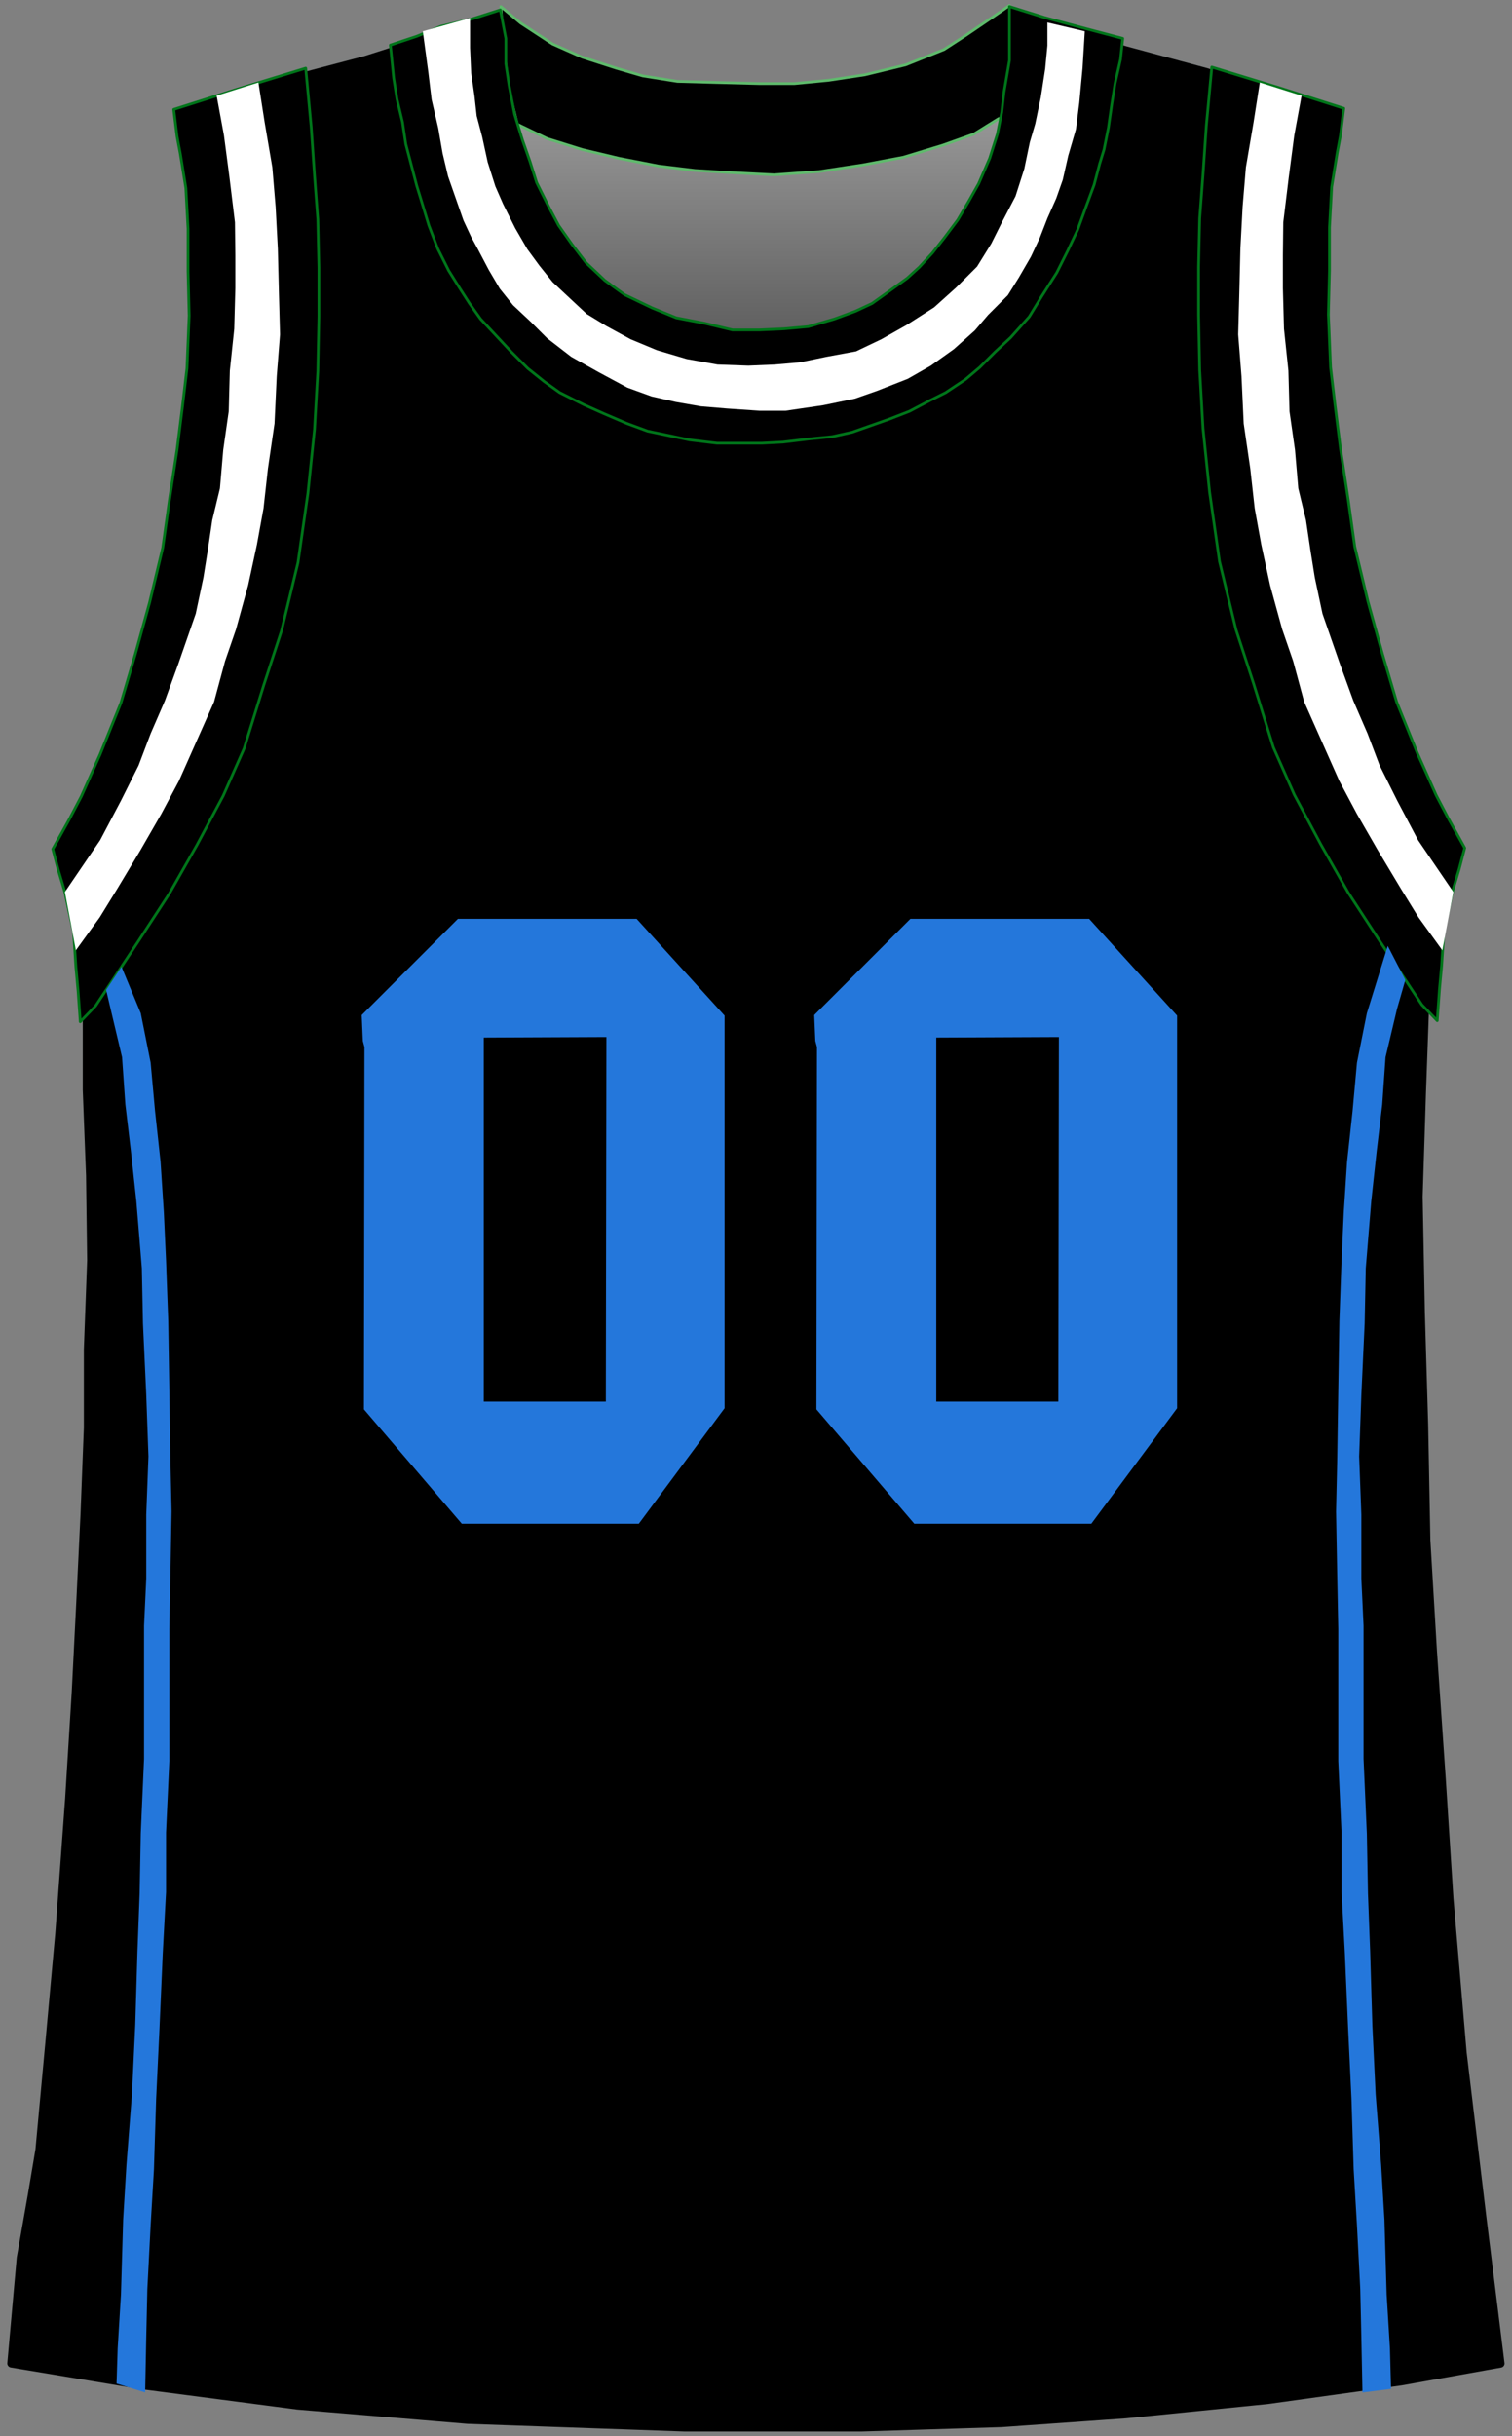 <?xml version="1.0" encoding="UTF-8" standalone="no"?>
<!DOCTYPE svg PUBLIC "-//W3C//DTD SVG 1.1//EN" "http://www.w3.org/Graphics/SVG/1.1/DTD/svg11.dtd">
<svg xmlns:xl="http://www.w3.org/1999/xlink" xmlns:dc="http://purl.org/dc/elements/1.1/" xmlns="http://www.w3.org/2000/svg" version="1.1" viewBox="23 685 275 443" width="275" height="443">
  <rect x="23" y="685" width="275" height="443" fill="#808080" stroke="none"/>
  <defs>
    <linearGradient x1="0" x2="1" id="Gradient" gradientUnits="userSpaceOnUse">
      <stop offset="0" stop-color="#a5a5a5"/>
      <stop offset="1" stop-color="#333"/>
    </linearGradient>
    <linearGradient id="Obj_Gradient" xl:href="#Gradient" gradientTransform="translate(157.45 696) rotate(90) scale(81.8)"/>
  </defs>
  <g id="Orlando" stroke-opacity="1" fill-opacity="1" stroke-dasharray="none" fill="none" stroke="none">
    <title>Orlando</title>
    <g id="Orlando_Layer_1">
      <title>Layer 1</title>
      <g id="Graphic_15">
        <path d="M 108.7 696 L 153.1 703.8 L 179.9 705.2 L 208.7 697.6 L 210.4 760 L 165.4 777.8 L 113.8 769.2 L 115.7 740.8 L 110.7 723.8 L 104.5 712.6 Z" fill="url(#Obj_Gradient)"/>
        <path d="M 108.7 696 L 153.1 703.8 L 179.9 705.2 L 208.7 697.6 L 210.4 760 L 165.4 777.8 L 113.8 769.2 L 115.7 740.8 L 110.7 723.8 L 104.5 712.6 Z" stroke="black" stroke-linecap="round" stroke-linejoin="round" stroke-width="1"/>
      </g>
      <g id="Graphic_14">
        <path d="M 24.914 1115.762 L 47.983 1119.606 C 47.994 1119.608 48.006 1119.61 48.017 1119.611 L 76.977 1123.406 C 76.992 1123.408 77.008 1123.41 77.023 1123.411 L 107.976 1126.007 C 107.992 1126.009 108.008 1126.009 108.024 1126.01 L 147.582 1127.409 C 147.594 1127.409 147.606 1127.409 147.618 1127.409 L 179.584 1127.409 C 179.595 1127.409 179.605 1127.409 179.616 1127.409 L 205.18 1126.61 C 205.193 1126.61 205.207 1126.609 205.22 1126.608 L 227.785 1125.01 C 227.795 1125.01 227.805 1125.009 227.815 1125.008 L 253.581 1122.411 C 253.594 1122.41 253.606 1122.408 253.619 1122.407 L 277.981 1119.012 C 277.994 1119.01 278.006 1119.008 278.019 1119.006 L 296.067 1115.776 C 296.59 1115.683 296.949 1115.196 296.883 1114.669 L 293.6 1088.211 C 293.6 1088.21 293.6 1088.209 293.6 1088.207 L 290.002 1058.226 C 290.001 1058.215 290 1058.204 289.999 1058.192 L 287.601 1030.22 C 287.6 1030.213 287.6 1030.206 287.599 1030.199 L 286.2 1008.412 C 286.2 1008.41 286.2 1008.409 286.2 1008.407 L 284.6 985.214 C 284.6 985.211 284.6 985.208 284.6 985.205 L 283.401 965.029 C 283.4 965.016 283.4 965.003 283.4 964.989 L 283 944.014 C 283 944.011 283 944.008 283 944.004 L 282.4 923.614 C 282.4 923.611 282.4 923.607 282.4 923.604 L 282 902.635 C 282 902.618 282 902.601 282.001 902.584 L 282.6 883.811 C 282.6 883.81 282.6 883.809 282.6 883.807 L 283.397 861.683 C 283.399 861.634 283.404 861.585 283.413 861.537 L 286.229 846.358 C 286.23 846.353 286.231 846.347 286.232 846.342 L 287.324 839.851 C 287.372 839.564 287.294 839.271 287.109 839.048 L 278.965 829.2 C 278.857 829.069 278.784 828.912 278.753 828.745 L 277.231 820.567 C 277.211 820.456 277.172 820.35 277.116 820.253 L 261.541 793.046 C 261.449 792.885 261.403 792.702 261.409 792.517 L 262.599 755.229 C 262.6 755.21 262.6 755.19 262.599 755.171 L 262.201 740.032 C 262.2 740.011 262.2 739.989 262.201 739.968 L 262.597 729.683 C 262.599 729.628 262.606 729.573 262.617 729.518 L 265.216 717.017 C 265.226 716.973 265.232 716.927 265.235 716.881 L 265.952 706.303 C 265.981 705.882 265.741 705.487 265.353 705.319 L 256.281 701.372 C 256.247 701.357 256.213 701.345 256.177 701.334 L 242.647 697.155 C 242.636 697.152 242.625 697.149 242.613 697.145 L 227.843 693.154 C 227.835 693.151 227.826 693.149 227.818 693.146 L 216.443 689.754 C 216.434 689.751 216.426 689.749 216.418 689.747 L 207.952 687.454 C 207.419 687.309 206.87 687.625 206.725 688.158 C 206.712 688.206 206.703 688.255 206.697 688.304 L 206.231 692.345 C 206.231 692.348 206.23 692.352 206.23 692.355 L 205.836 696.098 C 205.832 696.133 205.83 696.168 205.83 696.203 L 205.83 699.464 C 205.83 699.521 205.825 699.579 205.816 699.635 L 205.042 704.085 C 205.034 704.128 205.03 704.172 205.028 704.216 L 204.411 719.725 C 204.404 719.905 204.348 720.08 204.25 720.231 L 198.867 728.497 C 198.822 728.565 198.77 728.628 198.71 728.684 L 190.225 736.577 C 190.208 736.592 190.191 736.607 190.174 736.621 L 182.908 742.512 C 182.836 742.571 182.757 742.618 182.672 742.655 L 174.598 746.115 C 174.467 746.171 174.327 746.199 174.185 746.196 L 163.621 746 C 163.607 746 163.593 746 163.579 746 L 155.138 746.197 C 155.046 746.199 154.955 746.188 154.866 746.166 L 147.276 744.219 C 147.225 744.207 147.174 744.197 147.122 744.193 L 139.073 743.426 C 138.894 743.409 138.723 743.344 138.578 743.238 L 131.515 738.084 C 131.439 738.028 131.371 737.962 131.313 737.888 L 119.872 723.093 C 119.824 723.031 119.784 722.964 119.752 722.893 L 115.316 713.057 C 115.24 712.889 115.212 712.703 115.236 712.52 L 116.413 703.287 C 116.424 703.196 116.424 703.104 116.41 703.013 L 115.041 693.823 C 115.034 693.775 115.03 693.725 115.03 693.676 L 115.03 688.113 C 115.03 687.56 114.583 687.113 114.03 687.113 C 113.929 687.113 113.828 687.128 113.731 687.159 L 108.032 688.95 C 108.031 688.95 108.03 688.95 108.029 688.951 L 99.231 691.75 C 99.231 691.75 99.23 691.75 99.23 691.75 L 89.255 694.942 C 89.239 694.947 89.222 694.952 89.205 694.957 L 78.641 697.747 C 78.634 697.749 78.627 697.751 78.62 697.753 L 68.241 700.747 C 68.234 700.749 68.227 700.751 68.22 700.753 L 62.025 702.689 C 61.897 702.729 61.778 702.795 61.675 702.882 L 56.984 706.873 C 56.743 707.079 56.613 707.387 56.635 707.703 L 56.998 712.969 C 56.999 712.99 57.001 713.01 57.004 713.031 L 57.991 720.535 C 57.997 720.578 58 720.622 58 720.665 L 58 727.743 C 58 727.781 58.002 727.819 58.007 727.857 L 59.391 739.92 C 59.397 739.973 59.399 740.027 59.396 740.081 L 58.804 752.722 C 58.801 752.774 58.803 752.826 58.809 752.878 L 60.569 768.918 C 60.589 769.102 60.558 769.289 60.478 769.456 L 54.878 781.236 C 54.826 781.345 54.795 781.461 54.785 781.581 L 54.015 790.618 C 54.005 790.738 53.973 790.856 53.921 790.965 L 49.65 799.895 C 49.617 799.965 49.592 800.038 49.575 800.114 L 46.036 816.433 C 46.012 816.544 45.97 816.649 45.911 816.745 L 38.14 829.372 C 38.068 829.489 38.021 829.621 38.001 829.758 L 36.608 839.739 C 36.603 839.78 36.6 839.821 36.599 839.861 L 36.401 852.361 C 36.4 852.393 36.401 852.425 36.404 852.457 L 37.797 869.769 C 37.799 869.796 37.8 869.823 37.8 869.849 L 37.8 883.19 C 37.8 883.203 37.8 883.216 37.801 883.229 L 38.4 898.797 C 38.4 898.805 38.4 898.813 38.4 898.822 L 38.6 914.184 C 38.6 914.201 38.6 914.218 38.599 914.234 L 38.001 930.391 C 38 930.403 38 930.415 38 930.428 L 38 944.59 C 38 944.603 38 944.616 37.999 944.629 L 37.4 960.204 C 37.4 960.208 37.4 960.211 37.4 960.214 L 36.6 976.808 C 36.6 976.809 36.6 976.81 36.6 976.811 L 35.8 992.604 C 35.8 992.607 35.8 992.611 35.8 992.615 L 34.6 1012.004 C 34.6 1012.007 34.6 1012.011 34.6 1012.015 L 32.801 1036.601 C 32.8 1036.606 32.8 1036.612 32.799 1036.618 L 31 1056.408 C 31 1056.409 31 1056.41 31 1056.41 L 29.203 1075.772 C 29.201 1075.797 29.198 1075.821 29.194 1075.846 L 27.831 1083.946 C 27.831 1083.949 27.83 1083.951 27.83 1083.954 L 25.807 1095.407 C 25.802 1095.435 25.799 1095.463 25.796 1095.491 L 24.082 1114.686 C 24.036 1115.207 24.398 1115.676 24.914 1115.762 Z" fill="black"/>
        <path d="M 24.914 1115.762 L 47.983 1119.606 C 47.994 1119.608 48.006 1119.61 48.017 1119.611 L 76.977 1123.406 C 76.992 1123.408 77.008 1123.41 77.023 1123.411 L 107.976 1126.007 C 107.992 1126.009 108.008 1126.009 108.024 1126.01 L 147.582 1127.409 C 147.594 1127.409 147.606 1127.409 147.618 1127.409 L 179.584 1127.409 C 179.595 1127.409 179.605 1127.409 179.616 1127.409 L 205.18 1126.61 C 205.193 1126.61 205.207 1126.609 205.22 1126.608 L 227.785 1125.01 C 227.795 1125.01 227.805 1125.009 227.815 1125.008 L 253.581 1122.411 C 253.594 1122.41 253.606 1122.408 253.619 1122.407 L 277.981 1119.012 C 277.994 1119.01 278.006 1119.008 278.019 1119.006 L 296.067 1115.776 C 296.59 1115.683 296.949 1115.196 296.883 1114.669 L 293.6 1088.211 C 293.6 1088.21 293.6 1088.209 293.6 1088.207 L 290.002 1058.226 C 290.001 1058.215 290 1058.204 289.999 1058.192 L 287.601 1030.22 C 287.6 1030.213 287.6 1030.206 287.599 1030.199 L 286.2 1008.412 C 286.2 1008.41 286.2 1008.409 286.2 1008.407 L 284.6 985.214 C 284.6 985.211 284.6 985.208 284.6 985.205 L 283.401 965.029 C 283.4 965.016 283.4 965.003 283.4 964.989 L 283 944.014 C 283 944.011 283 944.008 283 944.004 L 282.4 923.614 C 282.4 923.611 282.4 923.607 282.4 923.604 L 282 902.635 C 282 902.618 282 902.601 282.001 902.584 L 282.6 883.811 C 282.6 883.81 282.6 883.809 282.6 883.807 L 283.397 861.683 C 283.399 861.634 283.404 861.585 283.413 861.537 L 286.229 846.358 C 286.23 846.353 286.231 846.347 286.232 846.342 L 287.324 839.851 C 287.372 839.564 287.294 839.271 287.109 839.048 L 278.965 829.2 C 278.857 829.069 278.784 828.912 278.753 828.745 L 277.231 820.567 C 277.211 820.456 277.172 820.35 277.116 820.253 L 261.541 793.046 C 261.449 792.885 261.403 792.702 261.409 792.517 L 262.599 755.229 C 262.6 755.21 262.6 755.19 262.599 755.171 L 262.201 740.032 C 262.2 740.011 262.2 739.989 262.201 739.968 L 262.597 729.683 C 262.599 729.628 262.606 729.573 262.617 729.518 L 265.216 717.017 C 265.226 716.973 265.232 716.927 265.235 716.881 L 265.952 706.303 C 265.981 705.882 265.741 705.487 265.353 705.319 L 256.281 701.372 C 256.247 701.357 256.213 701.345 256.177 701.334 L 242.647 697.155 C 242.636 697.152 242.625 697.149 242.613 697.145 L 227.843 693.154 C 227.835 693.151 227.826 693.149 227.818 693.146 L 216.443 689.754 C 216.434 689.751 216.426 689.749 216.418 689.747 L 207.952 687.454 C 207.419 687.309 206.87 687.625 206.725 688.158 C 206.712 688.206 206.703 688.255 206.697 688.304 L 206.231 692.345 C 206.231 692.348 206.23 692.352 206.23 692.355 L 205.836 696.098 C 205.832 696.133 205.83 696.168 205.83 696.203 L 205.83 699.464 C 205.83 699.521 205.825 699.579 205.816 699.635 L 205.042 704.085 C 205.034 704.128 205.03 704.172 205.028 704.216 L 204.411 719.725 C 204.404 719.905 204.348 720.08 204.25 720.231 L 198.867 728.497 C 198.822 728.565 198.77 728.628 198.71 728.684 L 190.225 736.577 C 190.208 736.592 190.191 736.607 190.174 736.621 L 182.908 742.512 C 182.836 742.571 182.757 742.618 182.672 742.655 L 174.598 746.115 C 174.467 746.171 174.327 746.199 174.185 746.196 L 163.621 746 C 163.607 746 163.593 746 163.579 746 L 155.138 746.197 C 155.046 746.199 154.955 746.188 154.866 746.166 L 147.276 744.219 C 147.225 744.207 147.174 744.197 147.122 744.193 L 139.073 743.426 C 138.894 743.409 138.723 743.344 138.578 743.238 L 131.515 738.084 C 131.439 738.028 131.371 737.962 131.313 737.888 L 119.872 723.093 C 119.824 723.031 119.784 722.964 119.752 722.893 L 115.316 713.057 C 115.24 712.889 115.212 712.703 115.236 712.52 L 116.413 703.287 C 116.424 703.196 116.424 703.104 116.41 703.013 L 115.041 693.823 C 115.034 693.775 115.03 693.725 115.03 693.676 L 115.03 688.113 C 115.03 687.56 114.583 687.113 114.03 687.113 C 113.929 687.113 113.828 687.128 113.731 687.159 L 108.032 688.95 C 108.031 688.95 108.03 688.95 108.029 688.951 L 99.231 691.75 C 99.231 691.75 99.23 691.75 99.23 691.75 L 89.255 694.942 C 89.239 694.947 89.222 694.952 89.205 694.957 L 78.641 697.747 C 78.634 697.749 78.627 697.751 78.62 697.753 L 68.241 700.747 C 68.234 700.749 68.227 700.751 68.22 700.753 L 62.025 702.689 C 61.897 702.729 61.778 702.795 61.675 702.882 L 56.984 706.873 C 56.743 707.079 56.613 707.387 56.635 707.703 L 56.998 712.969 C 56.999 712.99 57.001 713.01 57.004 713.031 L 57.991 720.535 C 57.997 720.578 58 720.622 58 720.665 L 58 727.743 C 58 727.781 58.002 727.819 58.007 727.857 L 59.391 739.92 C 59.397 739.973 59.399 740.027 59.396 740.081 L 58.804 752.722 C 58.801 752.774 58.803 752.826 58.809 752.878 L 60.569 768.918 C 60.589 769.102 60.558 769.289 60.478 769.456 L 54.878 781.236 C 54.826 781.345 54.795 781.461 54.785 781.581 L 54.015 790.618 C 54.005 790.738 53.973 790.856 53.921 790.965 L 49.65 799.895 C 49.617 799.965 49.592 800.038 49.575 800.114 L 46.036 816.433 C 46.012 816.544 45.97 816.649 45.911 816.745 L 38.14 829.372 C 38.068 829.489 38.021 829.621 38.001 829.758 L 36.608 839.739 C 36.603 839.78 36.6 839.821 36.599 839.861 L 36.401 852.361 C 36.4 852.393 36.401 852.425 36.404 852.457 L 37.797 869.769 C 37.799 869.796 37.8 869.823 37.8 869.849 L 37.8 883.19 C 37.8 883.203 37.8 883.216 37.801 883.229 L 38.4 898.797 C 38.4 898.805 38.4 898.813 38.4 898.822 L 38.6 914.184 C 38.6 914.201 38.6 914.218 38.599 914.234 L 38.001 930.391 C 38 930.403 38 930.415 38 930.428 L 38 944.59 C 38 944.603 38 944.616 37.999 944.629 L 37.4 960.204 C 37.4 960.208 37.4 960.211 37.4 960.214 L 36.6 976.808 C 36.6 976.809 36.6 976.81 36.6 976.811 L 35.8 992.604 C 35.8 992.607 35.8 992.611 35.8 992.615 L 34.6 1012.004 C 34.6 1012.007 34.6 1012.011 34.6 1012.015 L 32.801 1036.601 C 32.8 1036.606 32.8 1036.612 32.799 1036.618 L 31 1056.408 C 31 1056.409 31 1056.41 31 1056.41 L 29.203 1075.772 C 29.201 1075.797 29.198 1075.821 29.194 1075.846 L 27.831 1083.946 C 27.831 1083.949 27.83 1083.951 27.83 1083.954 L 25.807 1095.407 C 25.802 1095.435 25.799 1095.463 25.796 1095.491 L 24.082 1114.686 C 24.036 1115.207 24.398 1115.676 24.914 1115.762 Z" stroke="#7f8080" stroke-linecap="round" stroke-linejoin="round" stroke-width=".5"/>
      </g>
      <g id="Graphic_13">
        <path d="M 114.1 686.2 L 114.3 690 L 114.9 696 L 115.5 701.2 L 116.5 705.2 L 117.1 707.6 L 122.5 710.2 L 128.9 712.2 L 135.6 713.8 L 142.8 715.2 L 149.4 716 L 156 716.4 L 163.8 716.8 L 172 716.2 L 179.9 715 L 187.3 713.6 L 194.5 711.4 L 200.1 709.4 L 204.6 706.6 L 206.8 706 L 207.6 698.4 L 206.7 694.4 L 206.9 689.2 L 206.6 686 L 203.7 688 L 198.7 691.4 L 194.7 694 L 187.7 696.8 L 180.3 698.6 L 173.7 699.6 L 167.5 700.2 L 161.1 700.2 L 153.3 700 L 146.2 699.8 L 139.9 698.8 L 135.1 697.4 L 128.9 695.4 L 123.5 693 L 117.7 689.2 Z" fill="black"/>
        <path d="M 114.1 686.2 L 114.3 690 L 114.9 696 L 115.5 701.2 L 116.5 705.2 L 117.1 707.6 L 122.5 710.2 L 128.9 712.2 L 135.6 713.8 L 142.8 715.2 L 149.4 716 L 156 716.4 L 163.8 716.8 L 172 716.2 L 179.9 715 L 187.3 713.6 L 194.5 711.4 L 200.1 709.4 L 204.6 706.6 L 206.8 706 L 207.6 698.4 L 206.7 694.4 L 206.9 689.2 L 206.6 686 L 203.7 688 L 198.7 691.4 L 194.7 694 L 187.7 696.8 L 180.3 698.6 L 173.7 699.6 L 167.5 700.2 L 161.1 700.2 L 153.3 700 L 146.2 699.8 L 139.9 698.8 L 135.1 697.4 L 128.9 695.4 L 123.5 693 L 117.7 689.2 Z" stroke="#5fba6c" stroke-linecap="round" stroke-linejoin="round" stroke-width=".5"/>
      </g>
      <g id="Graphic_12">
        <path d="M 114.9 691.6 L 115.5 697.8 L 115.7 700.8 L 118.1 702.6 L 123.1 705 L 126.9 706.4 L 131.1 708 L 135.5 709.6 L 140.5 710.8 L 145.9 711.6 L 152.5 712.2 L 158.9 712.4 L 165.9 712.6 L 172.5 712.2 L 180.7 710.8 L 187.7 709.2 L 193.9 707.2 L 199.3 704.8 L 202.7 702.8 L 204.9 701.4 L 205.5 698.6 L 205.9 695.8 L 206.1 691.4 L 204.7 693 L 204.5 693.2 L 200.3 696.2 L 194.9 699 L 187.7 701.6 L 180.181 703.292 L 173.9 704.4 L 167.7 704.8 L 161.1 705.2 L 153.3 705 L 146 704.6 L 139.781 703.413 L 133.7 702 L 128.7 700.2 L 123.7 698 L 119.7 695.6 Z" fill="black"/>
      </g>
      <g id="Graphic_11">
        <path d="M 94 693.2 L 98.8 691.6 L 103.2 689.8 L 109 688.4 L 114 686.8 L 115 692 L 115 696.6 L 115.6 700.6 L 116.6 705.8 L 118 710.4 L 119.4 714.4 L 120.6 718.2 L 122.8 722.6 L 124.6 726 L 127 729.4 L 129.6 732.793 L 133 735.992 L 136.6 738.592 L 141.6 740.992 L 146 742.793 L 151.2 743.793 L 156.2 744.992 L 161.2 744.992 L 165.6 744.793 L 170 744.393 L 174.8 742.992 L 178.6 741.592 L 181.6 740.192 L 184.4 738.192 L 188 735.592 L 190.2 733.592 L 192.6 730.992 L 194.8 728.192 L 197.2 724.992 L 199.2 721.592 L 201 718.393 L 203 713.793 L 204.4 709.393 L 205.2 705.393 L 205.6 701.8 L 206.6 695.992 L 206.6 692.393 L 206.6 688.793 L 206.6 686.192 L 213 688.192 L 220.4 690.192 L 227.2 691.992 L 226.8 695.793 L 225.8 700.192 L 225.2 703.992 L 224.6 708.192 L 223.8 712.192 L 223 714.793 L 222 718.592 L 220.6 722.393 L 219 726.793 L 217.2 730.592 L 215.2 734.592 L 212.4 738.992 L 210.2 742.592 L 206.8 746.393 L 204 748.992 L 201.2 751.793 L 198.6 753.992 L 195 756.393 L 192.2 757.793 L 188.4 759.793 L 184.8 761.192 L 181.4 762.393 L 178 763.592 L 174.4 764.393 L 170.4 764.793 L 165.4 765.393 L 161.6 765.592 L 157 765.592 L 153.4 765.592 L 148.4 764.992 L 144.6 764.192 L 140.8 763.4 L 137 762 L 132.8 760.2 L 129.2 758.592 L 124.8 756.393 L 122 754.393 L 119 751.992 L 116 748.992 L 113.2 745.992 L 110.4 742.992 L 108.4 740.192 L 106.6 737.393 L 104.6 734.192 L 102.6 730.192 L 101 725.992 L 99.6 721.393 L 98.8 718.793 L 97.8 714.992 L 96.8 711.192 L 96.2 707.192 L 95.2 702.992 L 94.6 699.192 Z" fill="black"/>
        <path d="M 94 693.2 L 98.8 691.6 L 103.2 689.8 L 109 688.4 L 114 686.8 L 115 692 L 115 696.6 L 115.6 700.6 L 116.6 705.8 L 118 710.4 L 119.4 714.4 L 120.6 718.2 L 122.8 722.6 L 124.6 726 L 127 729.4 L 129.6 732.793 L 133 735.992 L 136.6 738.592 L 141.6 740.992 L 146 742.793 L 151.2 743.793 L 156.2 744.992 L 161.2 744.992 L 165.6 744.793 L 170 744.393 L 174.8 742.992 L 178.6 741.592 L 181.6 740.192 L 184.4 738.192 L 188 735.592 L 190.2 733.592 L 192.6 730.992 L 194.8 728.192 L 197.2 724.992 L 199.2 721.592 L 201 718.393 L 203 713.793 L 204.4 709.393 L 205.2 705.393 L 205.6 701.8 L 206.6 695.992 L 206.6 692.393 L 206.6 688.793 L 206.6 686.192 L 213 688.192 L 220.4 690.192 L 227.2 691.992 L 226.8 695.793 L 225.8 700.192 L 225.2 703.992 L 224.6 708.192 L 223.8 712.192 L 223 714.793 L 222 718.592 L 220.6 722.393 L 219 726.793 L 217.2 730.592 L 215.2 734.592 L 212.4 738.992 L 210.2 742.592 L 206.8 746.393 L 204 748.992 L 201.2 751.793 L 198.6 753.992 L 195 756.393 L 192.2 757.793 L 188.4 759.793 L 184.8 761.192 L 181.4 762.393 L 178 763.592 L 174.4 764.393 L 170.4 764.793 L 165.4 765.393 L 161.6 765.592 L 157 765.592 L 153.4 765.592 L 148.4 764.992 L 144.6 764.192 L 140.8 763.4 L 137 762 L 132.8 760.2 L 129.2 758.592 L 124.8 756.393 L 122 754.393 L 119 751.992 L 116 748.992 L 113.2 745.992 L 110.4 742.992 L 108.4 740.192 L 106.6 737.393 L 104.6 734.192 L 102.6 730.192 L 101 725.992 L 99.6 721.393 L 98.8 718.793 L 97.8 714.992 L 96.8 711.192 L 96.2 707.192 L 95.2 702.992 L 94.6 699.192 Z" stroke="#00751a" stroke-linecap="round" stroke-linejoin="round" stroke-width=".5"/>
      </g>
      <g id="Graphic_10">
        <path d="M 99.899 690.689 L 108.499 688.289 L 108.499 693.689 L 108.699 698.289 L 109.299 702.489 L 109.699 706.089 L 110.699 709.889 L 111.699 714.489 L 113.099 718.889 L 114.499 722.089 L 116.699 726.489 L 118.899 730.289 L 121.099 733.289 L 123.499 736.289 L 126.699 739.289 L 129.699 742.089 L 133.299 744.289 L 137.699 746.689 L 142.499 748.689 L 147.899 750.289 L 153.499 751.289 L 159.099 751.489 L 163.899 751.289 L 168.499 750.889 L 173.299 749.889 L 178.699 748.889 L 183.299 746.689 L 187.899 744.089 L 192.899 740.889 L 196.899 737.289 L 200.699 733.489 L 203.299 729.289 L 205.299 725.289 L 207.699 720.689 L 209.299 715.689 L 210.299 710.889 L 211.299 707.489 L 212.299 702.689 L 213.099 697.489 L 213.499 693.289 L 213.499 689.089 L 220.299 690.689 L 219.899 697.289 L 219.299 703.689 L 218.699 708.489 L 217.299 713.289 L 216.299 717.689 L 215.099 721.089 L 213.499 724.689 L 212.099 728.289 L 210.499 731.689 L 208.299 735.489 L 206.299 738.689 L 202.699 742.289 L 200.299 745.089 L 196.499 748.489 L 192.299 751.489 L 188.099 753.889 L 182.499 756.089 L 178.499 757.489 L 172.699 758.689 L 165.899 759.689 L 161.099 759.689 L 155.299 759.289 L 150.499 758.889 L 145.899 758.089 L 141.499 757.089 L 137.099 755.489 L 131.899 752.689 L 126.899 749.889 L 122.499 746.489 L 119.499 743.489 L 116.299 740.489 L 113.899 737.489 L 111.899 734.089 L 109.899 730.289 L 108.699 728.089 L 107.299 725.089 L 105.899 721.089 L 104.499 717.089 L 103.499 712.889 L 102.699 708.289 L 101.499 703.089 L 100.899 698.089 Z" fill="white"/>
      </g>
      <g id="Graphic_9">
        <path d="M 54.6 704.9 L 66.2 701.2 L 78.6 697.4 L 79.6 708.1 L 80.2 716.9 L 80.8 724.9 L 81 733.7 L 81 742.5 L 80.8 752.5 L 80.2 763.1 L 79 774.7 L 77.2 787.3 L 74.2 799.7 L 71 809.5 L 67.4 821.1 L 63.6 829.7 L 58.8 838.7 L 53.8 847.5 L 48.2 856.1 L 40.4 867.9 L 37.6 870.8 L 37.2 865.2 L 36.8 860.8 L 36.4 854.6 L 34.8 847.2 L 33.6 843.2 L 32.6 839.4 L 35.6 834 L 37.8 829.8 L 41.2 822.2 L 45 812.8 L 47.6 804 L 50.2 794.6 L 52.6 784.6 L 53.8 776 L 55.2 766.8 L 56.2 758.8 L 57 752 L 57.4 742.4 L 57.2 734.4 L 57.2 726.6 L 56.8 719.2 L 55.8 713 L 55.2 709.8 Z" fill="black"/>
        <path d="M 54.6 704.9 L 66.2 701.2 L 78.6 697.4 L 79.6 708.1 L 80.2 716.9 L 80.8 724.9 L 81 733.7 L 81 742.5 L 80.8 752.5 L 80.2 763.1 L 79 774.7 L 77.2 787.3 L 74.2 799.7 L 71 809.5 L 67.4 821.1 L 63.6 829.7 L 58.8 838.7 L 53.8 847.5 L 48.2 856.1 L 40.4 867.9 L 37.6 870.8 L 37.2 865.2 L 36.8 860.8 L 36.4 854.6 L 34.8 847.2 L 33.6 843.2 L 32.6 839.4 L 35.6 834 L 37.8 829.8 L 41.2 822.2 L 45 812.8 L 47.6 804 L 50.2 794.6 L 52.6 784.6 L 53.8 776 L 55.2 766.8 L 56.2 758.8 L 57 752 L 57.4 742.4 L 57.2 734.4 L 57.2 726.6 L 56.8 719.2 L 55.8 713 L 55.2 709.8 Z" stroke="#00751a" stroke-linecap="round" stroke-linejoin="round" stroke-width=".5"/>
      </g>
      <g id="Graphic_8">
        <path d="M 62.4 702.4 L 70 700 L 71.13 707.224 L 72.53 715.424 L 73.13 722.624 L 73.53 730.224 L 73.73 738.424 L 73.93 745.824 L 73.33 753.424 L 72.93 762.024 L 71.73 770.224 L 70.93 777.424 L 69.73 784.024 L 68.13 791.424 L 65.93 799.424 L 63.93 805.224 L 61.93 812.624 L 58.73 819.824 L 55.53 827.024 L 52.33 833.024 L 48.53 839.624 L 44.33 846.624 L 41.13 851.824 L 36.8 857.8 L 34.8 847.2 L 41.2 837.8 L 45 830.6 L 48.2 824.2 L 50.4 818.4 L 53 812.4 L 55.4 805.8 L 58.6 796.6 L 60 790 L 60.8 785 L 61.6 779.6 L 63 773.8 L 63.6 766.8 L 64.6 759.8 L 64.8 752.4 L 65.6 744.8 L 65.8 737.4 L 65.8 731.4 L 65.73 725.424 L 64.73 717.224 L 63.73 709.624 Z" fill="white"/>
      </g>
      <g id="Graphic_7">
        <path d="M 267.4 704.7 L 255.8 701 L 243.4 697.2 L 242.4 707.9 L 241.8 716.7 L 241.2 724.7 L 241 733.5 L 241 742.3 L 241.2 752.3 L 241.8 762.9 L 243 774.5 L 244.8 787.1 L 247.8 799.5 L 251 809.3 L 254.6 820.9 L 258.4 829.5 L 263.2 838.5 L 268.2 847.3 L 273.8 855.9 L 281.6 867.7 L 284.4 870.6 L 284.8 865 L 285.2 860.6 L 285.6 854.4 L 287.2 847 L 288.4 843 L 289.4 839.2 L 286.4 833.8 L 284.2 829.6 L 280.8 822 L 277 812.6 L 274.4 803.8 L 271.8 794.4 L 269.4 784.4 L 268.2 775.8 L 266.8 766.6 L 265.8 758.6 L 265 751.8 L 264.6 742.2 L 264.8 734.2 L 264.8 726.4 L 265.2 719 L 266.2 712.8 L 266.8 709.6 Z" fill="black"/>
        <path d="M 267.4 704.7 L 255.8 701 L 243.4 697.2 L 242.4 707.9 L 241.8 716.7 L 241.2 724.7 L 241 733.5 L 241 742.3 L 241.2 752.3 L 241.8 762.9 L 243 774.5 L 244.8 787.1 L 247.8 799.5 L 251 809.3 L 254.6 820.9 L 258.4 829.5 L 263.2 838.5 L 268.2 847.3 L 273.8 855.9 L 281.6 867.7 L 284.4 870.6 L 284.8 865 L 285.2 860.6 L 285.6 854.4 L 287.2 847 L 288.4 843 L 289.4 839.2 L 286.4 833.8 L 284.2 829.6 L 280.8 822 L 277 812.6 L 274.4 803.8 L 271.8 794.4 L 269.4 784.4 L 268.2 775.8 L 266.8 766.6 L 265.8 758.6 L 265 751.8 L 264.6 742.2 L 264.8 734.2 L 264.8 726.4 L 265.2 719 L 266.2 712.8 L 266.8 709.6 Z" stroke="#00751a" stroke-linecap="round" stroke-linejoin="round" stroke-width=".5"/>
      </g>
      <g id="Graphic_6">
        <path d="M 259.73 702.4 L 252.13 700 L 251 707.224 L 249.6 715.424 L 249 722.624 L 248.6 730.224 L 248.4 738.424 L 248.2 745.824 L 248.8 753.424 L 249.2 762.024 L 250.4 770.224 L 251.2 777.424 L 252.4 784.024 L 254 791.424 L 256.2 799.424 L 258.2 805.224 L 260.2 812.624 L 263.4 819.824 L 266.6 827.024 L 269.8 833.024 L 273.6 839.624 L 277.8 846.624 L 281 851.824 L 285.33 857.8 L 287.33 847.2 L 280.93 837.8 L 277.13 830.6 L 273.93 824.2 L 271.73 818.4 L 269.13 812.4 L 266.73 805.8 L 263.53 796.6 L 262.13 790 L 261.33 785 L 260.53 779.6 L 259.13 773.8 L 258.53 766.8 L 257.53 759.8 L 257.33 752.4 L 256.53 744.8 L 256.33 737.4 L 256.33 731.4 L 256.4 725.424 L 257.4 717.224 L 258.4 709.624 Z" fill="white"/>
      </g>
      <g id="Graphic_5">
        <path d="M 88.788 869.58 L 106.288 852.08 L 138.788 852.08 L 154.788 869.68 L 154.788 941.08 L 139.188 962.08 L 106.988 962.08 L 89.188 941.28 L 89.288 874.08 L 110.988 873.68 L 110.988 939.88 L 133.188 939.88 L 133.288 873.58 L 110.588 873.68 L 89.788 877.28 L 88.988 874.28 Z" fill="#2477db"/>
      </g>
      <g id="Graphic_4">
        <path d="M 43.1 868.4 L 45.2 877.238 L 45.8 885.838 L 46.8 894.238 L 47.8 903.438 L 48.8 915.638 L 49 925.638 L 49.6 938.638 L 50 949.838 L 49.6 960.438 L 49.6 972.038 L 49.2 980.638 L 49.2 994.438 L 49.2 1004.838 L 48.6 1018.438 L 48.4 1029.238 L 48 1039.838 L 47.6 1053.238 L 47 1065.838 L 46 1078.638 L 45.4 1088.638 L 45 1102.238 L 44.4 1112.038 L 44.2 1118.438 L 49.4 1120.038 L 49.6 1110.038 L 49.8 1101.238 L 50.4 1089.638 L 51 1079.438 L 51.4 1066.638 L 52 1054.038 L 52.6 1040.238 L 53.2 1029.038 L 53.2 1018.238 L 53.8 1005.238 L 53.8 994.638 L 53.8 981.238 L 54 971.038 L 54.2 959.838 L 54 950.838 L 53.8 937.838 L 53.6 925.238 L 53.2 914.238 L 52.8 905.438 L 52.2 896.238 L 51.2 887.038 L 50.4 878.238 L 48.6 869.238 L 45.1 860.8 L 42.3 865 Z" fill="#2477db"/>
      </g>
      <g id="Graphic_3">
        <path d="M 277.1 868.412 L 275 877.25 L 274.4 885.85 L 273.4 894.25 L 272.4 903.45 L 271.4 915.65 L 271.2 925.65 L 270.6 938.65 L 270.2 949.85 L 270.6 960.45 L 270.6 972.05 L 271 980.65 L 271 994.45 L 271 1004.85 L 271.6 1018.45 L 271.8 1029.25 L 272.2 1039.85 L 272.6 1053.25 L 273.2 1065.85 L 274.2 1078.65 L 274.8 1088.65 L 275.2 1102.25 L 275.8 1112.05 L 276 1119.4 L 270.8 1120.05 L 270.6 1110.05 L 270.4 1101.25 L 269.8 1089.65 L 269.2 1079.45 L 268.8 1066.65 L 268.2 1054.05 L 267.6 1040.25 L 267 1029.05 L 267 1018.25 L 266.4 1005.25 L 266.4 994.65 L 266.4 981.25 L 266.2 971.05 L 266 959.85 L 266.2 950.85 L 266.4 937.85 L 266.6 925.25 L 267 914.25 L 267.4 905.45 L 268 896.25 L 269 887.05 L 269.8 878.25 L 271.6 869.25 L 275.4 857 L 278.6 863.2 Z" fill="#2477db"/>
      </g>
      <g id="Graphic_2">
        <path d="M 171.089 869.58 L 188.589 852.08 L 221.089 852.08 L 237.089 869.68 L 237.089 941.08 L 221.489 962.08 L 189.289 962.08 L 171.489 941.28 L 171.589 874.08 L 193.289 873.68 L 193.289 939.88 L 215.489 939.88 L 215.589 873.58 L 192.889 873.68 L 172.089 877.28 L 171.289 874.28 Z" fill="#2477db"/>
      </g>
    </g>
  </g>
</svg>
